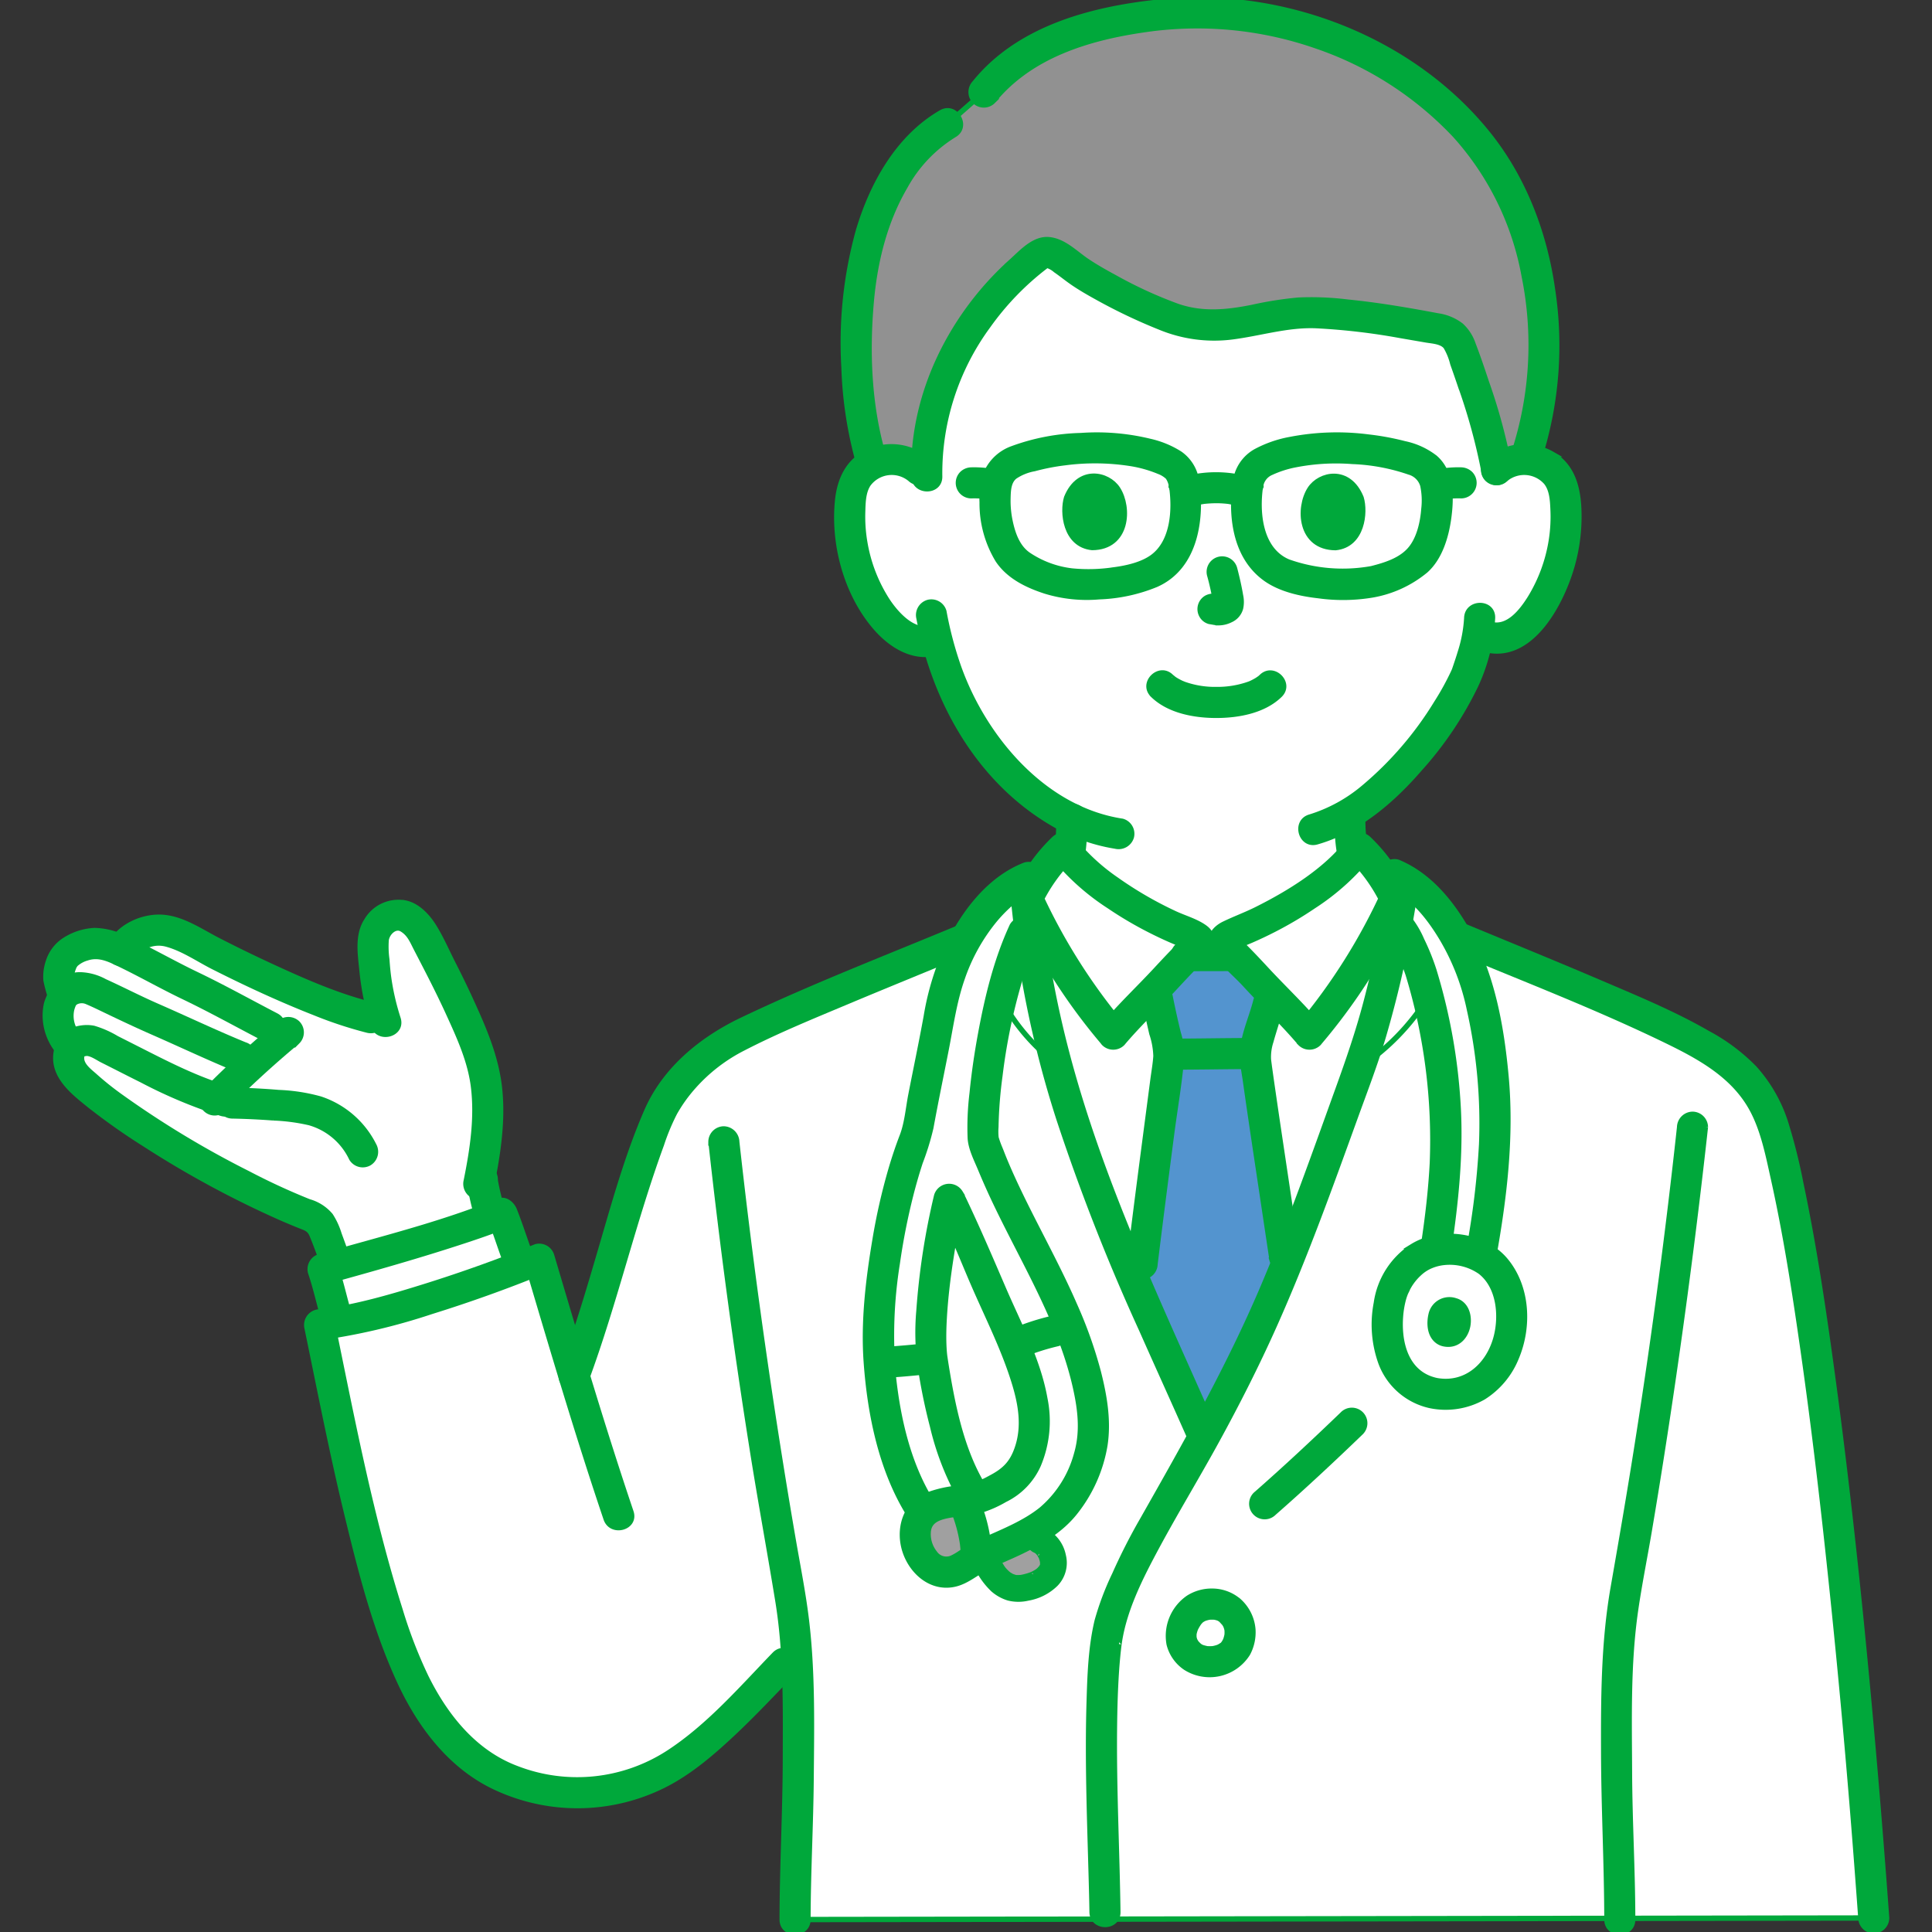<!DOCTYPE svg PUBLIC "-//W3C//DTD SVG 1.1//EN" "http://www.w3.org/Graphics/SVG/1.1/DTD/svg11.dtd">
<!-- Uploaded to: SVG Repo, www.svgrepo.com, Transformed by: SVG Repo Mixer Tools -->
<svg width="800px" height="800px" viewBox="-8.45 0 360.445 360.445" xmlns="http://www.w3.org/2000/svg" fill="#00a83b" stroke="#00a83b">
<rect x="-8.45" y="0" width="360.445" height="360.445" fill="#333333" stroke="none"/>
<g id="SVGRepo_bgCarrier" stroke-width="0"/>
<g id="SVGRepo_tracerCarrier" stroke-linecap="round" stroke-linejoin="round"/>
<g id="SVGRepo_iconCarrier">
<defs>
<style>.a{fill:#ffffff;}.b{fill:#00a83b;}.c{fill:#a0a0a0;}.d{fill:#919191;}.e{fill:#5394cf;}</style>
</defs>
<path class="a" d="M341.131,357.83c-4.889-67.555-12.364-126.424-18.546-147.029a24.1,24.1,0,0,0-7.926-12.148,64.005,64.005,0,0,0-10.971-6.569c-11.13-5.377-28.954-12.524-40.362-17.283l-10.989-3.576c-1.577,8.735-4.209,19.963-7.085,27.8-2.388,6.506-10.222,28.667-15.555,41.333a283.549,283.549,0,0,1-13.561,27.827l-.217-.493c-12.9-29.325-28.444-59.84-32.547-96.561-5.184,1.793-11.9,4.114-11.9,4.114-11.4,4.76-29.96,12.15-41.09,17.53a33.478,33.478,0,0,0-9.35,6.31,30.131,30.131,0,0,0-7.04,10.16c-7.321,19.123-8.63,29.223-15.353,47.448-2.159-7.119-4.224-14.161-6.481-21.775-11.536,4.687-29.8,10.953-40.993,12.24,3.727,18.036,7.339,37.4,13.3,55.68C68.6,315.539,74.8,327.61,87.323,332.27a32.994,32.994,0,0,0,28.9-2.4c7.449-4.386,16.119-13.907,21.535-19.507,0,0,1.029-1.07,2.364-2.455.494,7.127.362,14.057.362,21.625,0,9.95-.59,17.3-.6,28.59Z"/>
<path class="a" d="M270.743,87.657A7.952,7.952,0,0,1,277.1,85.8a7.508,7.508,0,0,1,5.4,3.588,10.609,10.609,0,0,1,1.111,4.269,31.805,31.805,0,0,1-3.242,16.857,20.213,20.213,0,0,1-5.227,6.86c-2.136,1.7-4.282,2.517-7.825.726a47.677,47.677,0,0,1-2.07,7.472c-1.678,4.482-10.459,19.15-21.872,26.14.014,3.6.207,7.353,1.408,10.327,2.58,6.39,16.52,14.43,17.48,14.85,0,0-7.9,29.916-45.233,29.916s-42.247-29.916-42.247-29.916c.96-.42,12.71-7.34,15.3-13.73,1.215-3,1.4-6.769,1.41-10.376a44.764,44.764,0,0,1-14.316-11.6,53.854,53.854,0,0,1-10.858-21.89c-3.286,1.312-5.738-.384-7.659-1.916a20.213,20.213,0,0,1-5.227-6.86,31.805,31.805,0,0,1-3.242-16.857,10.609,10.609,0,0,1,1.111-4.269,7.508,7.508,0,0,1,5.4-3.588,7.952,7.952,0,0,1,6.361,1.861S159.474,35.69,213.03,35.69C274.585,35.69,270.743,87.657,270.743,87.657Z"/>
<path class="b" d="M176,178.958a28.885,28.885,0,0,0,3.958-2.421,58.666,58.666,0,0,0,6.77-5.238,21.916,21.916,0,0,0,5.235-6.48c1.766-3.73,1.916-8.029,1.935-12.084.015-3.089-4.785-3.093-4.8,0a44.226,44.226,0,0,1-.29,5.754,15.246,15.246,0,0,1-1.217,4.36,20.139,20.139,0,0,1-4.721,5.471,51.629,51.629,0,0,1-5.752,4.351,26.843,26.843,0,0,1-3.541,2.142,2.419,2.419,0,0,0-.861,3.284,2.458,2.458,0,0,0,3.284.861Z"/>
<path class="b" d="M240.983,152.705c.074,4.05.3,8.588,2.553,12.1a28.387,28.387,0,0,0,6.077,6.416,78.14,78.14,0,0,0,7.327,5.294,33.865,33.865,0,0,0,4.112,2.441,2.472,2.472,0,0,0,3.284-.861,2.42,2.42,0,0,0-.861-3.284,31.694,31.694,0,0,1-3.712-2.185,70.892,70.892,0,0,1-6.292-4.423,42.879,42.879,0,0,1-3.306-2.91,20.687,20.687,0,0,1-2.219-2.514,11.245,11.245,0,0,1-.922-1.572c.261.55-.189-.519-.2-.563-.175-.521-.319-1.051-.442-1.587a30.91,30.91,0,0,1-.595-6.354c-.056-3.085-4.856-3.095-4.8,0Z"/>
<path class="a" d="M250.235,164.586a24.517,24.517,0,0,0-5.076-6.39c-3.86,5.19-12.675,11.671-23.24,15.921a6,6,0,0,0-2.054,1.162c-.253.471.239.885.471,1.255a16.575,16.575,0,0,0,1.658,1.741c-3.321,0-5.789.013-8.911.015a16.745,16.745,0,0,0,1.675-1.756c.231-.37.723-.784.47-1.255a5.99,5.99,0,0,0-2.054-1.162c-10.564-4.25-19.379-10.731-23.24-15.921-3.482,3.2-4.792,5.74-6.884,9.776,3.556,38.346,19.774,69.9,33.087,100.213a283.941,283.941,0,0,0,13.56-27.829c5.333-12.666,13.167-34.827,15.555-41.333,3.1-8.451,5.92-20.847,7.436-29.809C251.759,167.435,251.008,165.941,250.235,164.586Z"/>
<path class="a" d="M174.141,280.912l-1.428-2.767c-4.1-6.828-6.424-18.651-7.283-24.789-1.046-7.472,1.7-23.58,3.186-29.643,1.366,2.428,7.375,16.331,9.047,20.255,3.176,7.457,8.626,17.6,6.315,25.832-1.745,6.218-4.566,7.02-8.079,8.876-3.749,1.98-7.209.86-10.729,2.592-2.606,1.283-3.109,3.744-2.772,6.165.44,3.157,3.137,6.592,6.677,5.786,1.613-.368,2.909-1.525,4.349-2.34,1.911-1.082,4.278-2.02,6.268-2.948,4.552-2.124,8.826-4.431,11.607-8.724,3-4.627,4.774-9.845,4.173-15.325-2.049-18.662-14.782-34.452-20.483-51.207-.5-8.563,2.687-28.5,7.485-38.763,0,0,.437-.5,1.078-1.251q-.514-4.278-.814-8.67c-6.054,2.72-13.532,11.888-15.791,24.787-1.247,7.121-2.911,14.472-4.4,22.911-5.585,13.9-7.62,32.834-7,42.069.6,8.978,3.086,20.4,7.8,27.758l1.347,3.062Z"/>
<path class="a" d="M273.453,247.717c.589-5.152-1.037-10.831-5.675-13.261,4.313-23.468,2.831-34.992-.081-48.211-1.714-7.779-7.246-18.2-14.226-22.209-.3,2.327-.756,5.182-1.33,8.32,1.611,1.611,4.056,7.222,4.778,9.889,5.068,18.79,5.584,30.782,2.473,51.1-5.573,1.228-7.9,6.555-8.392,8.618-1.317,5.544-.873,12.741,4.13,16.317a9.616,9.616,0,0,0,3.824,1.614c7.895,1.5,13.041-4.277,14.3-10.874C273.337,248.592,273.4,248.156,273.453,247.717Z"/>
<path class="c" d="M188.082,291.384a4.887,4.887,0,0,0-2.585-4l-2.411-1.14c-1.1.593-2.238,1.144-3.394,1.684-1.465.684-3.136,1.373-4.678,2.12a18.942,18.942,0,0,0,2.253,4.05,5.771,5.771,0,0,0,3.518,2.207,6.68,6.68,0,0,0,2.651-.247c1.8-.474,3.649-1.418,4.425-3.114A3.152,3.152,0,0,0,188.082,291.384Z"/>
<path class="c" d="M162.314,286.535a5.143,5.143,0,0,1,2.856-5.267,17.3,17.3,0,0,1,6.042-1.286,26.246,26.246,0,0,1,2.505,10.741c-.1.048-.2.1-.293.156-1.44.815-2.736,1.972-4.349,2.34-3.54.806-6.237-2.629-6.677-5.786C162.356,287.133,162.328,286.833,162.314,286.535Z"/>
<path class="d" d="M175.093,17.182c4.424-5.57,11.826-9.937,19.27-11.826A78.063,78.063,0,0,1,220.356,2.54c18.077,1.563,35.765,10.028,47.126,24.176,12.862,16.019,14.984,41.251,8.611,59.006a7.874,7.874,0,0,0-5.312,1.9c-1.083-6.528-4.252-16.018-6.571-22.342a5.808,5.808,0,0,0-1.769-2.829,8.466,8.466,0,0,0-3.694-1.269c-8.294-1.4-13.031-2.411-21.5-2.827-9.113-.448-15.694,3.846-24.444,1.778-5.141-1.215-16.636-7.045-20.556-9.951-1.055-.771-2-1.518-2.881-2.1-1.05-.7-2.433-1.374-3.545-.782a3.9,3.9,0,0,0-.618.437c-.59.48-1.458,1.17-2.007,1.664-12.253,10.4-19.175,24.96-18.745,39.471l0,.047-1.4-1.263A7.952,7.952,0,0,0,156.7,85.8a7.666,7.666,0,0,0-2.365.762c-4.222-13.012-3.573-31.866-.636-41.757l.789-2.661c3.051-9.079,8.064-15.765,13.879-19.058Z"/>
<path class="e" d="M204.624,235.958l.008-.128c2.1-17.254,5-38.413,5-39.017a13.253,13.253,0,0,0-.518-3.175c-.121-.483-.241-.949-.345-1.432-.641-2.746-1.05-4.654-1.632-7.673.827-.862,1.645-1.728,2.433-2.592,1.469-1.613,2.646-2.8,3.511-3.648,3.121,0,5.588-.013,8.906-.018.866.852,2.049,2.04,3.531,3.666,1.019,1.118,2.089,2.239,3.165,3.351l-.521,2.083c-.327,1.311-.69,2.674-1.173,4.158a19.339,19.339,0,0,0-1.242,5.625c-.017.984,2.795,19.549,5.452,37.32,0,0,.087.623.231,1.646-.6,1.5-1.182,2.915-1.736,4.232a283.941,283.941,0,0,1-13.56,27.829c-3.84-8.743-7.922-17.589-11.871-26.671C204.436,238.87,204.588,236.52,204.624,235.958Z"/>
<path class="a" d="M235.854,192.941a103.443,103.443,0,0,0,16-25.333c-1.984-3.827-3.319-6.308-6.7-9.412-3.86,5.19-12.675,11.671-23.24,15.921a6,6,0,0,0-2.054,1.162c-.253.471.239.885.471,1.255.363.582,2.148,2.074,5.185,5.407C228.967,185.723,233,189.534,235.854,192.941Z"/>
<path class="a" d="M199.239,192.941a103.473,103.473,0,0,1-16-25.333c1.985-3.827,3.319-6.308,6.695-9.412,3.861,5.19,12.676,11.671,23.24,15.921a5.99,5.99,0,0,1,2.054,1.162c.253.471-.239.885-.47,1.255-.364.582-2.148,2.074-5.185,5.407C206.127,185.723,202.091,189.534,199.239,192.941Z"/>
<path class="b" d="M100.954,257.321c5.3-14.408,8.726-29.4,14-43.819a40.271,40.271,0,0,1,2.461-5.906,28.084,28.084,0,0,1,3.529-4.921,31.4,31.4,0,0,1,9.329-7.171c6.26-3.23,12.841-5.909,19.331-8.635,7.486-3.144,15.015-6.185,22.508-9.312a2.48,2.48,0,0,0,1.677-2.952,2.416,2.416,0,0,0-2.953-1.677c-13.636,5.691-27.47,11-40.814,17.365-7.521,3.585-14.374,9.148-17.783,16.961-3.312,7.592-5.636,15.71-7.949,23.65-2.46,8.448-4.921,16.878-7.96,25.141A2.422,2.422,0,0,0,98,259a2.451,2.451,0,0,0,2.953-1.676Z"/>
<path class="b" d="M262.688,177.115c13.36,5.571,26.928,10.784,39.951,17.12,6.269,3.05,12.547,6.551,15.9,12.919,2.038,3.869,2.921,8.427,3.866,12.671,2.369,10.642,4.035,21.445,5.573,32.234,2.124,14.891,3.859,29.838,5.417,44.8q2.8,26.863,4.8,53.8.272,3.584.531,7.168a2.459,2.459,0,0,0,2.4,2.4,2.419,2.419,0,0,0,2.4-2.4q-2.013-27.779-4.774-55.5c-1.59-15.769-3.385-31.521-5.544-47.223-1.575-11.464-3.291-22.937-5.681-34.263a104.583,104.583,0,0,0-2.9-11.536,27.857,27.857,0,0,0-5.764-10,35.609,35.609,0,0,0-8.675-6.5c-6.351-3.67-13.212-6.5-19.946-9.378-7.214-3.086-14.475-6.064-21.727-9.06q-2.278-.941-4.554-1.889a2.414,2.414,0,0,0-2.952,1.677,2.462,2.462,0,0,0,1.676,2.952Z"/>
<path class="b" d="M296.148,358.127c-.015-9.172-.559-18.332-.6-27.5-.043-10.076-.313-20.261,1.141-30.26.705-4.847,1.677-9.659,2.5-14.488q1.233-7.27,2.375-14.557,2.325-14.822,4.318-29.693,2.1-15.643,3.83-31.336a2.416,2.416,0,0,0-2.4-2.4,2.455,2.455,0,0,0-2.4,2.4q-3.105,28.6-7.554,57.037c-1.492,9.645-3.148,19.257-4.83,28.87-1.777,10.156-1.811,20.4-1.783,30.679.029,10.422.587,20.83.605,31.251,0,3.088,4.805,3.094,4.8,0Z"/>
<path class="b" d="M124.2,213.021q3.125,28.446,7.606,56.725c1.514,9.666,3.305,19.283,4.878,28.938,1.583,9.717,1.422,19.583,1.4,29.395-.018,10.021-.585,20.028-.6,30.048,0,3.089,4.795,3.093,4.8,0,.014-8.816.517-17.62.59-26.435.082-9.776.286-19.637-.875-29.362-.592-4.952-1.571-9.847-2.421-14.759q-1.252-7.229-2.413-14.473-2.345-14.613-4.355-29.276-2.109-15.373-3.813-30.8a2.472,2.472,0,0,0-2.4-2.4,2.415,2.415,0,0,0-2.4,2.4Z"/>
<path class="b" d="M156.148,84.275c-2.512-8.98-2.877-18.6-2.071-27.854.654-7.5,2.48-15.051,6.307-21.6a26.043,26.043,0,0,1,9.192-9.671c2.675-1.542.261-5.692-2.423-4.144-8.037,4.634-12.882,13.421-15.447,22.063a78.224,78.224,0,0,0-2.689,25.519,75.028,75.028,0,0,0,2.5,16.959c.831,2.97,5.464,1.708,4.629-1.276Z"/>
<path class="b" d="M176.79,18.879C183.737,10.269,194.721,7,205.269,5.5a67.562,67.562,0,0,1,31.8,3.043,63.838,63.838,0,0,1,26.012,16.74,53.431,53.431,0,0,1,12.834,26.2,64.592,64.592,0,0,1-1.657,32.188c-.952,2.946,3.681,4.208,4.629,1.276a69.4,69.4,0,0,0,2.288-31.033c-1.5-10.511-5.417-20.752-12.123-29.051C254.78,7.2,230.81-1.886,208.407.328,195.708,1.583,181.775,5.1,173.4,15.485a2.473,2.473,0,0,0,0,3.394,2.417,2.417,0,0,0,3.394,0Z"/>
<path class="b" d="M166.856,88.873a46.413,46.413,0,0,1,9-28.055,51.6,51.6,0,0,1,10.781-11.165c.456-.342,0-.177.426-.107a4.317,4.317,0,0,1,1.43.835c1.064.728,2.06,1.55,3.121,2.283,1.446,1,2.977,1.88,4.513,2.731a102.319,102.319,0,0,0,11.92,5.679,26.443,26.443,0,0,0,13.219,1.787c5.282-.654,10.39-2.321,15.763-2.114a120.955,120.955,0,0,1,15.817,1.845q2.394.411,4.789.825c1.133.194,2.906.263,3.679,1.269a11.843,11.843,0,0,1,1.288,3.185q.7,1.964,1.367,3.94a109.465,109.465,0,0,1,4.5,16.452,2.421,2.421,0,0,0,2.952,1.677,2.457,2.457,0,0,0,1.677-2.953,106.868,106.868,0,0,0-4.248-15.7c-.779-2.34-1.563-4.689-2.453-6.988a8.3,8.3,0,0,0-2.259-3.546,9.244,9.244,0,0,0-4.353-1.816c-5.546-1.042-11.152-2.006-16.77-2.563A54.761,54.761,0,0,0,233.787,56a67.95,67.95,0,0,0-8.576,1.349c-4.767.956-9.349,1.416-14.027-.208a80.582,80.582,0,0,1-11.791-5.429c-1.731-.937-3.453-1.908-5.086-3.008-2.193-1.477-4.288-3.725-7.055-3.984-2.792-.261-5.088,2.359-7.007,4.085a56.624,56.624,0,0,0-5.956,6.228c-7.794,9.52-12.546,21.441-12.233,33.84.078,3.084,4.878,3.095,4.8,0Z"/>
<path class="b" d="M210.368,199.067c4.969,0,9.938-.11,14.908-.112a2.4,2.4,0,0,0,0-4.8c-4.97,0-9.939.11-14.908.112a2.4,2.4,0,0,0,0,4.8Z"/>
<path class="b" d="M205.06,186.374q.644,3.247,1.4,6.47a14.611,14.611,0,0,1,.758,4.184c-.1,1.483-.37,2.972-.563,4.445-.886,6.783-1.786,13.564-2.659,20.349q-.9,7-1.762,14.008a2.413,2.413,0,0,0,2.4,2.4,2.459,2.459,0,0,0,2.4-2.4c.991-8.115,2.041-16.223,3.1-24.329.625-4.764,1.471-9.554,1.866-14.344a13.876,13.876,0,0,0-.631-4.4c-.628-2.538-1.174-5.1-1.682-7.663a2.423,2.423,0,0,0-2.952-1.676,2.448,2.448,0,0,0-1.677,2.952Z"/>
<path class="b" d="M221.706,175.875l-8.841.019a2.4,2.4,0,0,0,0,4.8l8.841-.019a2.4,2.4,0,0,0,0-4.8Z"/>
<path class="b" d="M233.516,233.84q-1.737-11.624-3.476-23.248-.641-4.32-1.266-8.644-.22-1.541-.433-3.083c-.025-.185.057.441-.006-.052-.019-.149-.039-.3-.058-.446-.033-.261-.072-.523-.094-.785a9.4,9.4,0,0,1,.459-3.278c.583-2.108,1.3-4.167,1.838-6.291.754-3-3.874-4.274-4.629-1.276-.852,3.385-2.635,6.991-2.5,10.536.058,1.481.371,2.979.577,4.444.9,6.405,1.873,12.8,2.83,19.2q1.064,7.1,2.127,14.2a2.416,2.416,0,0,0,2.952,1.676,2.46,2.46,0,0,0,1.676-2.952Z"/>
<path class="b" d="M242,263.892c-5.3,5.1-10.675,10.118-16.205,14.965a2.4,2.4,0,0,0,3.394,3.395c5.53-4.848,10.908-9.868,16.2-14.966A2.4,2.4,0,1,0,242,263.892Z"/>
<path class="b" d="M219.3,302.139c.267.24.482.531.742.773q-.366-.481-.15-.185c.046.066.091.134.135.2.074.116.143.236.208.358.1.192.207.609-.025-.107.046.141.106.276.149.418a5.423,5.423,0,0,1,.184.834l-.086-.638a6.08,6.08,0,0,1,0,1.513l.085-.638a6.623,6.623,0,0,1-.172.838q-.05.175-.108.348c-.038.113-.232.587-.035.123s0-.018-.054.091-.109.208-.169.309-.116.185-.176.277c-.248.383.42-.482.141-.178-.1.107-.5.649-.644.625.016,0,.556-.389.188-.155-.059.037-.117.078-.177.115-.135.084-.274.163-.416.235-.064.032-.128.061-.192.092-.338.167.5-.184.228-.1-.136.044-.269.1-.406.139a6.952,6.952,0,0,1-1,.219l.638-.086a7.121,7.121,0,0,1-1.816.006l.638.086a8.4,8.4,0,0,1-1.4-.358c.723.231.394.171.209.08-.118-.058-.233-.12-.345-.187-.083-.05-.162-.105-.244-.158-.329-.212.513.441.13.1a8.53,8.53,0,0,1-.625-.622c-.282-.311.344.508-.005-.014-.067-.1-.13-.2-.189-.307s-.107-.208-.161-.311c-.188-.363.22.622.034.045a4.816,4.816,0,0,1-.17-.75l.085.638a5.3,5.3,0,0,1,0-1.3l-.085.638a5.934,5.934,0,0,1,.2-.9c.043-.141.093-.279.142-.417.163-.457-.242.5-.024.063a9.307,9.307,0,0,1,.461-.829q.12-.189.251-.37a1.034,1.034,0,0,1,.133-.18c-.073.063-.394.477-.133.181.09-.1.178-.2.275-.3s.464-.391.1-.113.041-.019.139-.081q.2-.127.416-.235c.025-.012.173-.1.195-.093,0,0-.593.227-.273.117.139-.048.275-.1.416-.142a6.341,6.341,0,0,1,.983-.208l-.638.085a6.45,6.45,0,0,1,1.577,0l-.638-.086a6.2,6.2,0,0,1,.662.132c.09.025.18.051.269.08s.5.195.08.015c-.4-.171-.073-.028.019.018s.2.1.294.161.187.122.281.183c.337.221-.46-.377-.132-.095a2.559,2.559,0,0,0,1.7.7,2.4,2.4,0,0,0,1.7-4.1,7.631,7.631,0,0,0-4.9-1.866,8.107,8.107,0,0,0-4.511,1.236,8.606,8.606,0,0,0-3.607,8.656,7.446,7.446,0,0,0,3.058,4.352,8.368,8.368,0,0,0,11.584-2.63,8.382,8.382,0,0,0,.967-4.491,7.947,7.947,0,0,0-2.587-5.257,2.4,2.4,0,0,0-3.394,3.394Z"/>
<path class="b" d="M259.592,257.581c-5.655-1.188-7.153-6.912-6.76-12a17.466,17.466,0,0,1,.536-3.195q.086-.312.191-.618c.048-.142.1-.28.153-.42.128-.361-.219.428.082-.191a10.135,10.135,0,0,1,2.5-3.566,7.328,7.328,0,0,1,1.886-1.3,8.635,8.635,0,0,1,2.757-.766,10.036,10.036,0,0,1,6.805,1.732c3.491,2.724,3.99,8.088,2.987,12.08-1.3,5.193-5.516,9.234-11.138,8.246a2.469,2.469,0,0,0-2.953,1.677,2.421,2.421,0,0,0,1.677,2.952,14.223,14.223,0,0,0,9.984-1.555,15.516,15.516,0,0,0,6.117-7.311c2.465-5.809,2.151-13.21-1.994-18.189-3.99-4.794-12.057-5.867-17.322-2.642a15.11,15.11,0,0,0-6.765,10.588,21.111,21.111,0,0,0,.85,11.129,12.693,12.693,0,0,0,9.13,7.98C261.329,262.843,262.618,258.217,259.592,257.581Z"/>
<path class="b" d="M260.99,250.714a2.952,2.952,0,0,1-1.171-.494c-1.531-1.095-1.667-3.3-1.264-5a3.482,3.482,0,0,1,4.516-2.543c2.037.558,2.655,2.824,2.3,4.7C264.982,249.4,263.406,251.172,260.99,250.714Z"/>
<path class="b" d="M182.836,161.375c-6.607,2.511-11.413,8.836-14.39,15.008a50.81,50.81,0,0,0-4.071,13.2c-.889,4.9-1.916,9.763-2.869,14.645-.492,2.523-.7,5.313-1.62,7.707-.772,2-1.452,4.042-2.06,6.1a112.829,112.829,0,0,0-3.022,13.283c-1.254,7.464-2.176,15.224-1.631,22.8.7,9.74,2.822,20.248,8.1,28.609,1.646,2.605,5.8.2,4.145-2.423-4.385-6.94-6.354-15.519-7.216-23.6a84.952,84.952,0,0,1,.745-21.02,121.515,121.515,0,0,1,2.5-12.709c.524-2.058,1.109-4.1,1.771-6.12a49.03,49.03,0,0,0,1.99-6.459c.887-4.855,1.89-9.688,2.843-14.53.879-4.469,1.488-9.007,3-13.322a35,35,0,0,1,6.031-10.874,26.871,26.871,0,0,1,3.734-3.707,18.729,18.729,0,0,1,1.747-1.178c.3-.178.61-.347.924-.5.134-.067.269-.131.405-.193.471-.216-.292.108.223-.087a2.469,2.469,0,0,0,1.677-2.952,2.419,2.419,0,0,0-2.953-1.677Z"/>
<path class="b" d="M174.785,276.933c-3.889-6.58-5.509-14.637-6.721-22.1q-.088-.549-.172-1.1c-.012-.077-.15-1.055-.093-.606-.095-.756-.147-1.518-.175-2.28-.062-1.663-.012-3.329.084-4.989.216-3.732.667-7.45,1.24-11.142.538-3.473,1.151-6.948,1.982-10.365l-4.386.573c2.591,4.67,4.523,9.795,6.647,14.687,2.682,6.177,5.811,12.318,7.735,18.777,1.109,3.724,1.73,7.621.551,11.4-.989,3.173-2.48,4.6-5.245,6.021a15.039,15.039,0,0,1-5.168,1.786,21.612,21.612,0,0,0-6.9,1.5c-3.914,1.86-5.046,6.493-3.73,10.392s4.984,7.041,9.282,6.039c2.237-.521,4.025-2.161,6.04-3.176,2.039-1.027,4.166-1.87,6.223-2.861,3.747-1.805,7.465-4,10.094-7.3a27.3,27.3,0,0,0,5.611-12.573c.7-4.571-.1-9.2-1.229-13.647A82.155,82.155,0,0,0,192,243.438c-3.465-7.954-7.821-15.476-11.443-23.356-.854-1.858-1.662-3.736-2.388-5.649a17.3,17.3,0,0,1-.8-2.181,11.338,11.338,0,0,1-.026-1.985,82,82,0,0,1,.751-9.559,108.345,108.345,0,0,1,4.819-21.447,43.849,43.849,0,0,1,1.636-4.138,2.471,2.471,0,0,0-.861-3.284,2.421,2.421,0,0,0-3.284.861c-2.98,6.438-4.665,13.463-5.938,20.414-.659,3.6-1.186,7.223-1.544,10.862a52.551,52.551,0,0,0-.348,8.383c.122,1.94,1.175,3.951,1.915,5.736q1.268,3.058,2.69,6.051c1.811,3.813,3.769,7.553,5.683,11.315,3.812,7.49,7.5,15.135,9.344,23.383.926,4.138,1.414,8.246.216,12.382a20.686,20.686,0,0,1-6.587,10.43c-3.167,2.531-7.061,4.052-10.718,5.711-.983.445-1.965.9-2.9,1.44-.959.548-1.833,1.263-2.825,1.751a2.619,2.619,0,0,1-3.455-.805,5.653,5.653,0,0,1-1.22-3.963c.124-1.626,1.188-2.39,2.716-2.826,2-.57,4.109-.513,6.136-.933A21.229,21.229,0,0,0,179,279.78a13.086,13.086,0,0,0,6.261-6.465,21.062,21.062,0,0,0,1.225-12.34c-1.267-7.205-4.88-13.889-7.749-20.554-2.275-5.283-4.539-10.58-6.988-15.785-.337-.718-.673-1.44-1.058-2.134a2.426,2.426,0,0,0-4.386.573A132.454,132.454,0,0,0,163,244.537a46.046,46.046,0,0,0,.229,10.21,106.515,106.515,0,0,0,2.319,11.383,51.715,51.715,0,0,0,5.1,13.226c1.571,2.657,5.722.245,4.145-2.423Z"/>
<path class="b" d="M156.2,256.6q4.457-.267,8.893-.774a2.606,2.606,0,0,0,1.7-.7,2.434,2.434,0,0,0,.7-1.7c-.052-1.178-1.064-2.552-2.4-2.4q-4.435.506-8.893.774a2.4,2.4,0,0,0,0,4.8Z"/>
<path class="b" d="M182.327,252.764c.123-.054.247-.106.371-.159l-.573.242a42.289,42.289,0,0,1,6.784-2.191,2.42,2.42,0,0,0,1.677-2.952,2.452,2.452,0,0,0-2.953-1.676,45.487,45.487,0,0,0-7.729,2.591,2.4,2.4,0,0,0-1.1,1.434,2.454,2.454,0,0,0,.242,1.85,2.425,2.425,0,0,0,1.434,1.1l.638.085a2.391,2.391,0,0,0,1.212-.327Z"/>
<path class="b" d="M270.2,234.525c2-11.124,3.358-22.483,2.309-33.787-.872-9.386-2.617-19.08-7.355-27.341-3.007-5.242-7.118-10.183-12.815-12.54a2.415,2.415,0,0,0-2.953,1.676,2.461,2.461,0,0,0,1.677,2.952c4.15,1.717,7.317,5.916,9.573,9.7a42.984,42.984,0,0,1,5.082,13.229,96.771,96.771,0,0,1,2.257,25.067,150.582,150.582,0,0,1-2.4,19.771,2.468,2.468,0,0,0,1.677,2.952,2.421,2.421,0,0,0,2.952-1.676Z"/>
<path class="b" d="M169.4,281.739a26.917,26.917,0,0,1,1.774,6.557l-.086-.638q.135,1.021.2,2.05a2.4,2.4,0,1,0,4.8,0,28.647,28.647,0,0,0-2.056-9.245,2.638,2.638,0,0,0-1.1-1.434,2.4,2.4,0,0,0-3.283.861,2.313,2.313,0,0,0-.242,1.849Z"/>
<path class="b" d="M184.488,289.114c.178.075.336.17.5.261.36.191-.2-.234.061.048.139.149.285.288.418.443-.3-.354-.007.01.053.105.114.181.208.37.308.559.211.4-.069-.283.042.112.057.2.128.4.174.606.054.239.044.407.028.072.009.194.009.389.017.584.017.428.114-.352,0,.016-.175.571.211-.239-.042.184-.095.159-.181.319-.284.473.216-.321-.215.225-.279.287s-.429.366-.159.16a6.793,6.793,0,0,1-1.214.709q-.192.087.043-.012c-.118.047-.236.092-.356.134-.207.075-.417.141-.629.2-.233.067-.469.128-.706.181-.146.033-.292.062-.44.087.126-.011.119-.01-.022,0a6.971,6.971,0,0,1-.778.022c-.262-.021-.3-.023-.1,0-.095-.018-.188-.039-.281-.065s-.663-.244-.331-.092a5.127,5.127,0,0,1-.59-.325c-.082-.051-.163-.1-.241-.16.144.121.125.107-.056-.044s-.338-.3-.5-.466a4.629,4.629,0,0,1-.725-.917,22.379,22.379,0,0,1-1.5-2.878,2.009,2.009,0,0,0-2.737-.717,2.057,2.057,0,0,0-.717,2.736,13.882,13.882,0,0,0,3.421,5.133,7.8,7.8,0,0,0,2.815,1.563,7.691,7.691,0,0,0,3.623.027,9.72,9.72,0,0,0,5.2-2.646,5.649,5.649,0,0,0,1.4-5.311,6.542,6.542,0,0,0-3.4-4.525,2.059,2.059,0,0,0-2.737.717,2.022,2.022,0,0,0,.718,2.737Z"/>
<path class="b" d="M265.2,115.285a25.662,25.662,0,0,1-1.219,6.465c-.238.794-.5,1.581-.766,2.366-.092.271-.183.544-.278.814-.063.181-.36.838-.05.145a49.76,49.76,0,0,1-3.317,6.069,64.376,64.376,0,0,1-13.548,15.765,28.61,28.61,0,0,1-10.072,5.524c-2.965.847-1.7,5.48,1.276,4.628,7.662-2.188,14.042-7.7,19.168-13.613a66.167,66.167,0,0,0,10.487-15.611A34.025,34.025,0,0,0,270,115.285c.1-3.09-4.7-3.086-4.8,0Z"/>
<path class="b" d="M163.012,115.352c2.86,15.318,11.035,30.027,24.738,38.146a33.311,33.311,0,0,0,11.906,4.358,2.477,2.477,0,0,0,2.953-1.676,2.418,2.418,0,0,0-1.677-2.952c-14.621-2.222-25.812-15.469-30.546-28.775a68.323,68.323,0,0,1-2.745-10.377,2.423,2.423,0,0,0-2.953-1.676,2.452,2.452,0,0,0-1.676,2.952Z"/>
<path class="b" d="M272.44,89.354a5.483,5.483,0,0,1,7.6.636c1.081,1.368,1.183,3.325,1.255,4.992a28.414,28.414,0,0,1-.3,5.777,29.311,29.311,0,0,1-4,10.866c-1.537,2.445-4.083,5.752-7.328,4.86-2.983-.821-4.255,3.808-1.276,4.628,8.347,2.3,13.82-7.566,16-14.107a33.679,33.679,0,0,0,1.69-12.245c-.2-4.015-1.27-7.835-4.926-10.017a10.439,10.439,0,0,0-12.114,1.216,2.421,2.421,0,0,0,0,3.394,2.448,2.448,0,0,0,3.394,0Z"/>
<path class="b" d="M164.756,85.96a10.449,10.449,0,0,0-11.1-1.724c-3.837,1.7-5.448,5.237-5.842,9.218-.8,8.1,1.63,17.156,6.922,23.417,2.834,3.352,6.921,6.044,11.452,4.99,3.008-.7,1.735-5.329-1.276-4.629-3.153.734-6.22-2.765-7.77-5.088a28.83,28.83,0,0,1-4.258-10.946,28.319,28.319,0,0,1-.392-5.772c.047-1.678.087-3.7,1.068-5.138a5.439,5.439,0,0,1,7.805-.934,2.462,2.462,0,0,0,3.394,0,2.421,2.421,0,0,0,0-3.394Z"/>
<path class="b" d="M250.91,165.192a203.343,203.343,0,0,1-4.413,21.482c-1.474,5.685-3.377,11.188-5.37,16.7-4.434,12.276-8.775,24.629-13.876,36.648-6.4,15.079-14.449,29.25-22.515,43.477a110.537,110.537,0,0,0-5.222,10.258,52.766,52.766,0,0,0-3.257,8.62c-1.18,4.919-1.349,10.135-1.5,15.17-.363,12.03.189,24.063.48,36.088q.038,1.543.061,3.087c.042,3.086,4.842,3.1,4.8,0-.159-11.477-.757-22.941-.635-34.423.032-2.976.105-5.954.269-8.926.073-1.321.165-2.641.286-3.959.054-.583.113-1.166.181-1.748.036-.315.074-.63.117-.945-.061.445.058-.379.074-.485.892-5.755,3.595-11.295,6.3-16.394,3.771-7.115,7.987-14,11.857-21.063,3.843-7.014,7.459-14.148,10.724-21.451,5.694-12.737,10.415-25.9,15.161-39.009,1.784-4.928,3.677-9.832,5.169-14.858a201.868,201.868,0,0,0,5.182-22.32q.412-2.334.759-4.678a2.479,2.479,0,0,0-1.676-2.952,2.419,2.419,0,0,0-2.953,1.676Z"/>
<path class="b" d="M180.426,165.335a193.844,193.844,0,0,0,8.753,43.6,384.337,384.337,0,0,0,15.346,39.1c3.087,6.965,6.251,13.9,9.321,20.869a2.417,2.417,0,0,0,3.284.861,2.462,2.462,0,0,0,.861-3.284c-11.008-25-22.971-49.708-29.01-76.51a173.631,173.631,0,0,1-3.755-24.633,2.46,2.46,0,0,0-2.4-2.4,2.418,2.418,0,0,0-2.4,2.4Z"/>
<path class="b" d="M237.551,194.639a109.718,109.718,0,0,0,12.858-18.7q1.314-2.456,2.512-4.971a17.533,17.533,0,0,0,1.248-2.718c.327-1.191-.451-2.264-.984-3.268a31.482,31.482,0,0,0-6.329-8.479,2.446,2.446,0,0,0-3.769.486c-4.025,5.337-10.918,9.6-17.06,12.667-1.995,1-4.088,1.762-6.09,2.731-2.092,1.012-3.315,2.981-1.836,5.135,1.56,2.271,3.865,4.1,5.723,6.121,3.4,3.7,7.087,7.154,10.333,11a2.42,2.42,0,0,0,3.394,0,2.451,2.451,0,0,0,0-3.4c-3.051-3.615-6.506-6.865-9.719-10.332-1.382-1.491-2.766-2.972-4.209-4.4-.389-.386-.773-.778-1.162-1.164-.156-.153-.5-.659-.009.044-.059-.085-.38-.634-.343-.472v1.276l.071-.276-.618,1.059c-.244.286.251-.17.433-.267s.373-.192.562-.277c.808-.365,1.642-.677,2.455-1.031q2.142-.933,4.222-2a69.786,69.786,0,0,0,7.382-4.372,44,44,0,0,0,10.616-9.62l-3.77.485a31.163,31.163,0,0,1,6.32,8.926V166.4a109.886,109.886,0,0,1-15.625,24.847,2.467,2.467,0,0,0,0,3.4A2.421,2.421,0,0,0,237.551,194.639Z"/>
<path class="b" d="M200.936,191.244A109.918,109.918,0,0,1,185.312,166.4v2.422a31.173,31.173,0,0,1,6.319-8.926l-3.769-.485a43.986,43.986,0,0,0,10.616,9.62,69.856,69.856,0,0,0,7.382,4.372q1.977,1.017,4.014,1.911c.813.357,1.639.681,2.452,1.035.263.115.517.227.773.363.162.086.721.606.432.267l-.617-1.059.07.276v-1.276c.037-.162-.284.387-.343.472.5-.7.148-.2-.008-.044-.39.386-.773.778-1.162,1.164-1.444,1.431-2.828,2.912-4.209,4.4-3.214,3.467-6.668,6.717-9.72,10.332a2.466,2.466,0,0,0,0,3.4,2.421,2.421,0,0,0,3.394,0c2.855-3.383,6.066-6.444,9.1-9.665,1.405-1.494,2.778-3.016,4.227-4.468.7-.7,1.459-1.373,2.1-2.136,1.372-1.643,1.985-3.83-.03-5.3-1.651-1.2-3.817-1.782-5.661-2.647a69.695,69.695,0,0,1-10.889-6.325,37.5,37.5,0,0,1-7.769-7.115,2.446,2.446,0,0,0-3.769-.486,31.545,31.545,0,0,0-6.329,8.479c-.486.917-1.172,1.87-1.026,2.949a10.63,10.63,0,0,0,1.2,2.846q1.245,2.609,2.6,5.162a109.718,109.718,0,0,0,12.858,18.7,2.42,2.42,0,0,0,3.394,0A2.452,2.452,0,0,0,200.936,191.244Z"/>
<path class="b" d="M250.444,174.053c.378.4.1.055.317.37.182.262.353.532.519.805.444.733.84,1.5,1.214,2.266a35.726,35.726,0,0,1,1.774,4.3,106.119,106.119,0,0,1,4.514,35.219c-.262,5.045-.859,10.066-1.607,15.06a2.48,2.48,0,0,0,1.676,2.953,2.419,2.419,0,0,0,2.953-1.677c1.334-8.914,2.285-17.916,1.776-26.938a107.262,107.262,0,0,0-4.517-25.381,42.527,42.527,0,0,0-2.275-5.646,17.885,17.885,0,0,0-2.95-4.722c-2.133-2.243-5.523,1.155-3.394,3.394Z"/>
<path class="a" d="M79.491,192.843c-2.931-7.054-5.235-11.376-9.023-18.683-.239-.462-1.921-2.807-3.517-3.268a4.1,4.1,0,0,0-4.091,1.052,5.312,5.312,0,0,0-1.668,3.8A50.016,50.016,0,0,0,63.427,190.4c-8.493-1.139-25.5-9.213-34.573-14.008-2.179-1.151-4.347-2.47-6.795-2.816-2.525-.369-6.993,1.377-7.876,3.8-3.445-1.666-5.323-1.633-7.469-.817-2.548.972-3.3,1.988-3.8,3.43a6.185,6.185,0,0,0,.228,4.962,1.752,1.752,0,0,1,.223.693,1.44,1.44,0,0,1-.246.693,7.723,7.723,0,0,0,1.8,8.964,4.264,4.264,0,0,0,.453,5c6.568,7.457,30.031,21.148,43.439,26.317a5.971,5.971,0,0,1,2.056,1.095A5.884,5.884,0,0,1,52.2,230.1c.836,2.286,1.461,3.9,2.147,5.963,6.088-1.69,20.65-5.81,28.808-8.857a48.608,48.608,0,0,1-1.615-7.144l-.155-1.822c1.446-7.921,1.984-15.789-1.036-23.3C80.055,194.213,79.77,193.516,79.491,192.843Z"/>
<path class="b" d="M61.409,187.573c-6.776-1.639-13.277-4.526-19.583-7.445q-4.861-2.25-9.629-4.7c-3.355-1.726-6.885-4.227-10.785-4.3-3.779-.073-8.062,2.04-9.543,5.611L15.4,175.3a13.786,13.786,0,0,0-6.175-1.689,11.276,11.276,0,0,0-5.457,1.7A7.367,7.367,0,0,0,.6,179.348a8.686,8.686,0,0,0-.46,3.556,29.166,29.166,0,0,0,.911,3.375V185c-.176.824-.679,1.581-.846,2.435a10.085,10.085,0,0,0-.146,3.114,10.647,10.647,0,0,0,2.683,5.974c2.053,2.316,5.438-1.089,3.394-3.394A5.472,5.472,0,0,1,4.9,188.4c.26-1.154,1.06-2.1.779-3.4-.26-1.21-.952-2.126-.723-3.427a6.761,6.761,0,0,1,.2-.737c.008-.028.264-.664.106-.329a3.629,3.629,0,0,1,.387-.625,5.287,5.287,0,0,1,2.114-1.163c1.775-.591,3.371-.141,5.2.723a2.455,2.455,0,0,0,3.526-1.434c-.086.208.151-.147.162-.159a4.782,4.782,0,0,1,.524-.5,6.864,6.864,0,0,1,1.566-.867,5.616,5.616,0,0,1,3.733-.389c3.124.8,6.02,2.835,8.888,4.284,6.166,3.116,12.452,6.032,18.884,8.557a76.023,76.023,0,0,0,9.878,3.26c3,.726,4.282-3.9,1.276-4.628Z"/>
<path class="b" d="M6.836,196.847c.022-.163.106-.334-.046-.12-.1.138-.228-.081.2-.1a6.752,6.752,0,0,1,.74-.124c.97.027,2.081.856,2.933,1.282,2.466,1.233,4.917,2.5,7.386,3.725a90.769,90.769,0,0,0,14.8,6.2c2.971.868,4.24-3.763,1.276-4.628-5.877-1.717-11.363-4.548-16.8-7.306q-2.02-1.024-4.044-2.045a18.414,18.414,0,0,0-4.233-1.869c-2.613-.542-6.416.649-6.828,3.71a2.483,2.483,0,0,0,1.676,2.952,2.416,2.416,0,0,0,2.952-1.676Z"/>
<path class="b" d="M5.549,187.027a2.378,2.378,0,0,1,2.171-.175c1.24.518,2.454,1.119,3.667,1.7,2.9,1.391,5.806,2.76,8.753,4.052,5.271,2.31,10.475,4.78,15.8,6.955a2.416,2.416,0,0,0,2.953-1.676,2.462,2.462,0,0,0-1.677-2.953c-5.3-2.164-10.91-4.83-16.333-7.2-3.316-1.447-6.526-3.119-9.821-4.612a10.1,10.1,0,0,0-4.331-1.239,6.11,6.11,0,0,0-4.579,1.752,2.464,2.464,0,0,0,0,3.395,2.421,2.421,0,0,0,3.394,0Z"/>
<path class="b" d="M2.208,195.571c-1.275,4.692,2.54,7.8,5.792,10.414a118.522,118.522,0,0,0,10.662,7.535,185.182,185.182,0,0,0,25.28,13.661c1.153.5,2.313.994,3.483,1.459,1.078.429,1.835.6,2.323,1.724a82.431,82.431,0,0,1,3.1,8.932c.891,2.95,5.525,1.693,4.629-1.276-.793-2.625-1.727-5.2-2.674-7.767a13.63,13.63,0,0,0-1.595-3.465A8.112,8.112,0,0,0,49.2,224.21a123.855,123.855,0,0,1-11.394-5.261,178.218,178.218,0,0,1-23.977-14.5,56.329,56.329,0,0,1-4.539-3.64c-1.144-1.028-2.924-2.247-2.457-3.965.811-2.985-3.818-4.259-4.628-1.276Z"/>
<path class="b" d="M83.186,221.541c1.212-6.007,2.2-12.207,1.566-18.345-.622-6.023-3.016-11.455-5.519-16.906-1.03-2.243-2.121-4.458-3.24-6.658-1.161-2.282-2.213-4.741-3.584-6.9-1.164-1.836-2.985-3.766-5.183-4.24a6.869,6.869,0,0,0-7.3,3.326c-1.7,2.65-1.148,6.146-.845,9.114a50.761,50.761,0,0,0,2.1,10.37c.939,2.93,5.575,1.678,4.628-1.276a45.261,45.261,0,0,1-1.779-7.762c-.144-1.079-.242-2.166-.315-3.252a17.421,17.421,0,0,1-.12-3.669c.22-1.385,1.692-2.741,2.935-2.007,1.458.862,1.949,2.213,2.721,3.7,2.063,3.977,4.131,7.953,5.991,12.031,2,4.378,4.058,8.857,4.652,13.679.723,5.862-.187,11.78-1.345,17.521a2.46,2.46,0,0,0,1.676,2.952,2.425,2.425,0,0,0,2.953-1.676Z"/>
<path class="b" d="M12.972,179.445c4.325,2.024,8.473,4.426,12.782,6.49,5.04,2.413,9.925,5.138,14.882,7.713,2.738,1.422,5.168-2.719,2.423-4.145-4.957-2.575-9.843-5.3-14.882-7.713-4.31-2.064-8.457-4.465-12.782-6.489a2.469,2.469,0,0,0-3.284.861,2.42,2.42,0,0,0,.861,3.283Z"/>
<path class="b" d="M43.65,190.91q-7.181,5.975-13.756,12.626a2.4,2.4,0,0,0,3.394,3.394q6.567-6.644,13.757-12.626a2.409,2.409,0,0,0,0-3.394,2.466,2.466,0,0,0-3.4,0Z"/>
<path class="b" d="M34.908,208.19c2.565.053,5.127.171,7.684.368a35.825,35.825,0,0,1,6.7.89,12.454,12.454,0,0,1,7.856,6.664,2.423,2.423,0,0,0,3.284.861,2.45,2.45,0,0,0,.861-3.283,17.215,17.215,0,0,0-10-8.653,33.683,33.683,0,0,0-7.747-1.2c-2.876-.242-5.758-.385-8.643-.445-3.09-.064-3.089,4.736,0,4.8Z"/>
<path class="b" d="M79.139,220.058c.339,3.741,1.6,7.381,2.589,10.985a2.4,2.4,0,1,0,4.629-1.276c-.475-1.734-.979-3.46-1.435-5.2-.238-.908-.466-1.818-.665-2.735-.088-.405-.17-.811-.241-1.219a2.117,2.117,0,0,1-.091-.576c0,.009.07.646.044.318-.008-.1-.021-.2-.03-.3a2.4,2.4,0,1,0-4.8,0Z"/>
<path class="a" d="M52.949,236.447c5.288-1.46,24.142-6.714,32.247-10.041.779,1.953,2.359,6.727,3.353,9.3l.222.555c-10.255,3.987-24.081,8.609-34.153,10.384l-.061-.2c-.985-3.143-2.407-8.754-2.738-9.688Z"/>
<path class="b" d="M56.871,245.809c-.993-3.2-1.66-6.517-2.738-9.688l-1.676,2.952c8.7-2.4,17.386-4.852,25.952-7.681,2.5-.825,4.989-1.678,7.425-2.672l-2.953-1.676c1.209,3.065,2.174,6.223,3.354,9.3a2.47,2.47,0,0,0,2.953,1.677,2.419,2.419,0,0,0,1.676-2.953c-1.18-3.076-2.146-6.234-3.354-9.3-.431-1.094-1.65-2.208-2.952-1.677-9.406,3.838-19.389,6.447-29.158,9.183q-2.108.591-4.219,1.171A2.424,2.424,0,0,0,49.5,237.4c1.078,3.171,1.745,6.488,2.738,9.688.913,2.941,5.548,1.686,4.629-1.276Z"/>
<path class="b" d="M109.259,282.067c-5.332-15.806-10.051-31.8-14.789-47.789a2.417,2.417,0,0,0-2.953-1.676q-10.059,4.078-20.432,7.335c-6.457,2.022-13.318,4.039-19.923,4.819a2.448,2.448,0,0,0-2.314,3.038c2.39,11.575,4.646,23.18,7.427,34.669,2.553,10.544,5.267,21.332,9.825,31.219,3.767,8.17,9.493,15.831,17.819,19.739a36.052,36.052,0,0,0,31.429-.337c4.831-2.418,9.02-6.027,12.937-9.7,3.869-3.629,7.49-7.5,11.174-11.319,2.147-2.223-1.243-5.622-3.394-3.394-6.185,6.4-12.24,13.42-19.749,18.323a31.309,31.309,0,0,1-28.355,2.962c-7.9-2.949-13.289-9.71-16.932-17.056A87.115,87.115,0,0,1,66.2,300.4c-1.743-5.5-3.274-11.074-4.672-16.675-3.071-12.314-5.484-24.778-8.049-37.2l-2.315,3.038a116.452,116.452,0,0,0,20.816-4.871q10.556-3.286,20.815-7.455l-2.952-1.676c4.738,15.991,9.457,31.983,14.79,47.789.982,2.912,5.62,1.663,4.628-1.276Z"/>
<path class="b" d="M210.055,90.045c0,.129.022.257.016.386l4.714-.638a7.465,7.465,0,0,0-3.117-5.136,17.636,17.636,0,0,0-5.555-2.3,41.905,41.905,0,0,0-12.887-1.087,39.857,39.857,0,0,0-12.814,2.441,8.384,8.384,0,0,0-4.6,4.006,13.543,13.543,0,0,0-1.021,5.976,20.38,20.38,0,0,0,2.94,10.784c2.04,3.064,5.484,4.716,8.893,5.815a26.41,26.41,0,0,0,10.007,1.037,30.682,30.682,0,0,0,10.617-2.288c7.46-3.313,8.6-12.489,7.52-19.639a2.417,2.417,0,0,0-2.953-1.676,2.461,2.461,0,0,0-1.676,2.952c.654,4.326.343,10.349-3.5,13.219-1.975,1.473-4.884,2.113-7.288,2.428a31.674,31.674,0,0,1-7.86.2,18.456,18.456,0,0,1-8.029-2.959c-2.193-1.468-3.055-4.181-3.543-6.659a18.486,18.486,0,0,1-.319-4.074c.036-1.369.1-2.985,1.244-3.923a9.52,9.52,0,0,1,3.685-1.485,40.163,40.163,0,0,1,5.709-1.107,42.973,42.973,0,0,1,12,.108,23.234,23.234,0,0,1,5.52,1.523,4.964,4.964,0,0,1,1.7,1.047,4.138,4.138,0,0,1,.7,2.067c.5,2.769,4.6,1.948,4.714-.638.006-.129-.02-.257-.016-.386C214.968,86.956,210.168,86.96,210.055,90.045Z"/>
<path class="b" d="M222,90.045c0,.129-.022.257-.016.386a2.409,2.409,0,0,0,2.081,2.357,2.376,2.376,0,0,0,2.633-1.719,3.278,3.278,0,0,1,2.022-2.929,19.448,19.448,0,0,1,4.588-1.457,39.5,39.5,0,0,1,10.552-.6,36.639,36.639,0,0,1,10.607,1.982,3.663,3.663,0,0,1,2.537,2.5,13.548,13.548,0,0,1,.2,4.379c-.191,2.539-.865,5.619-2.589,7.6-1.8,2.063-4.688,2.922-7.182,3.56a30.423,30.423,0,0,1-15.546-1.269c-5.3-2.234-5.923-9.2-5.174-14.159a2.478,2.478,0,0,0-1.676-2.952,2.419,2.419,0,0,0-2.953,1.676c-.989,6.544-.236,14.378,5.583,18.546,2.749,1.969,6.531,2.806,9.839,3.177a33.246,33.246,0,0,0,9.974-.114,21.256,21.256,0,0,0,10.035-4.586c2.659-2.379,3.82-6.321,4.292-9.736.523-3.782.61-8.58-2.543-11.292a13.851,13.851,0,0,0-5.66-2.6,48.688,48.688,0,0,0-6.756-1.251,45.741,45.741,0,0,0-14.6.459,21.748,21.748,0,0,0-6.437,2.249,7.52,7.52,0,0,0-3.742,5.534l4.714.638c-.006-.129.02-.257.016-.386C226.685,86.966,221.885,86.951,222,90.045Z"/>
<path class="b" d="M214.278,93.894c.435-.108.872-.205,1.314-.285.188-.034.378-.063.567-.094.638-.1-.522.047.122-.013a22.859,22.859,0,0,1,2.482-.115q.574.011,1.146.054.335.025.667.063c.1.01.191.021.286.033q-.483-.066-.069-.006a24.436,24.436,0,0,1,2.435.541,2.4,2.4,0,1,0,1.276-4.629,22.373,22.373,0,0,0-11.5-.178,2.423,2.423,0,0,0-1.676,2.952,2.449,2.449,0,0,0,2.952,1.677Z"/>
<path class="b" d="M177.787,88.187a20.263,20.263,0,0,0-5.024-.5,2.513,2.513,0,0,0-1.7.7,2.4,2.4,0,0,0,1.7,4.1,17.669,17.669,0,0,1,2.881.146l-.638-.086q.759.1,1.5.271a2.536,2.536,0,0,0,1.85-.242,2.4,2.4,0,0,0,.861-3.284,2.42,2.42,0,0,0-1.434-1.1Z"/>
<path class="b" d="M260.4,92.816q.747-.168,1.5-.271l-.638.086a17.662,17.662,0,0,1,2.88-.146,2.4,2.4,0,0,0,2.4-2.4,2.424,2.424,0,0,0-.7-1.7,2.566,2.566,0,0,0-1.7-.7,20.26,20.26,0,0,0-5.023.5,2.4,2.4,0,0,0-.573,4.387,2.6,2.6,0,0,0,1.849.242Z"/>
<path class="b" d="M206.626,129.644c3.015,2.955,7.8,3.811,11.844,3.81s8.83-.847,11.85-3.8c2.213-2.164-1.182-5.557-3.394-3.395-.1.1-.6.522-.3.286.28-.221-.369.245-.517.336-.263.162-.534.311-.81.449-.186.093-.374.182-.564.265.325-.142-.008,0-.161.054a17.73,17.73,0,0,1-6.1,1,17.239,17.239,0,0,1-5.993-.97c-.028-.01-.722-.3-.27-.1q-.238-.1-.472-.221c-.307-.151-.608-.314-.9-.494-.223-.138-.433-.292-.65-.44.614.418-.016-.036-.166-.183-2.208-2.164-5.605,1.228-3.394,3.394Z"/>
<path class="b" d="M217.249,107.33a48.684,48.684,0,0,1,1.14,5.227l-.086-.638a3.171,3.171,0,0,1,.019.722l.086-.638a1.724,1.724,0,0,1-.08.324l.242-.573a1.233,1.233,0,0,1-.114.208l.375-.485a1.132,1.132,0,0,1-.171.168l.486-.375a3.556,3.556,0,0,1-.414.219l.573-.242a3.035,3.035,0,0,1-.7.2l.638-.086a2.814,2.814,0,0,1-.655,0l.638.085c-.247-.034-.489-.094-.736-.128a2.654,2.654,0,0,0-1.849.242,2.4,2.4,0,0,0-.861,3.284,2.3,2.3,0,0,0,1.434,1.1c.537.072,1.058.21,1.6.234a5.06,5.06,0,0,0,2.333-.55,3.305,3.305,0,0,0,1.852-2.187,5.6,5.6,0,0,0-.024-2.387c-.284-1.684-.672-3.353-1.1-5a2.4,2.4,0,0,0-4.628,1.276Z"/>
<path class="b" d="M190.546,92.84c-.82,2.661-.29,8.785,4.753,9.309,6.666-.036,7.024-7.44,4.782-10.922C198.246,88.376,192.844,87.188,190.546,92.84Z"/>
<path class="b" d="M245.483,92.868c.818,2.662.281,8.786-4.762,9.3-6.666-.043-7.017-7.447-4.771-10.927C237.788,88.4,243.191,87.213,245.483,92.868Z"/>
</g>
</svg>